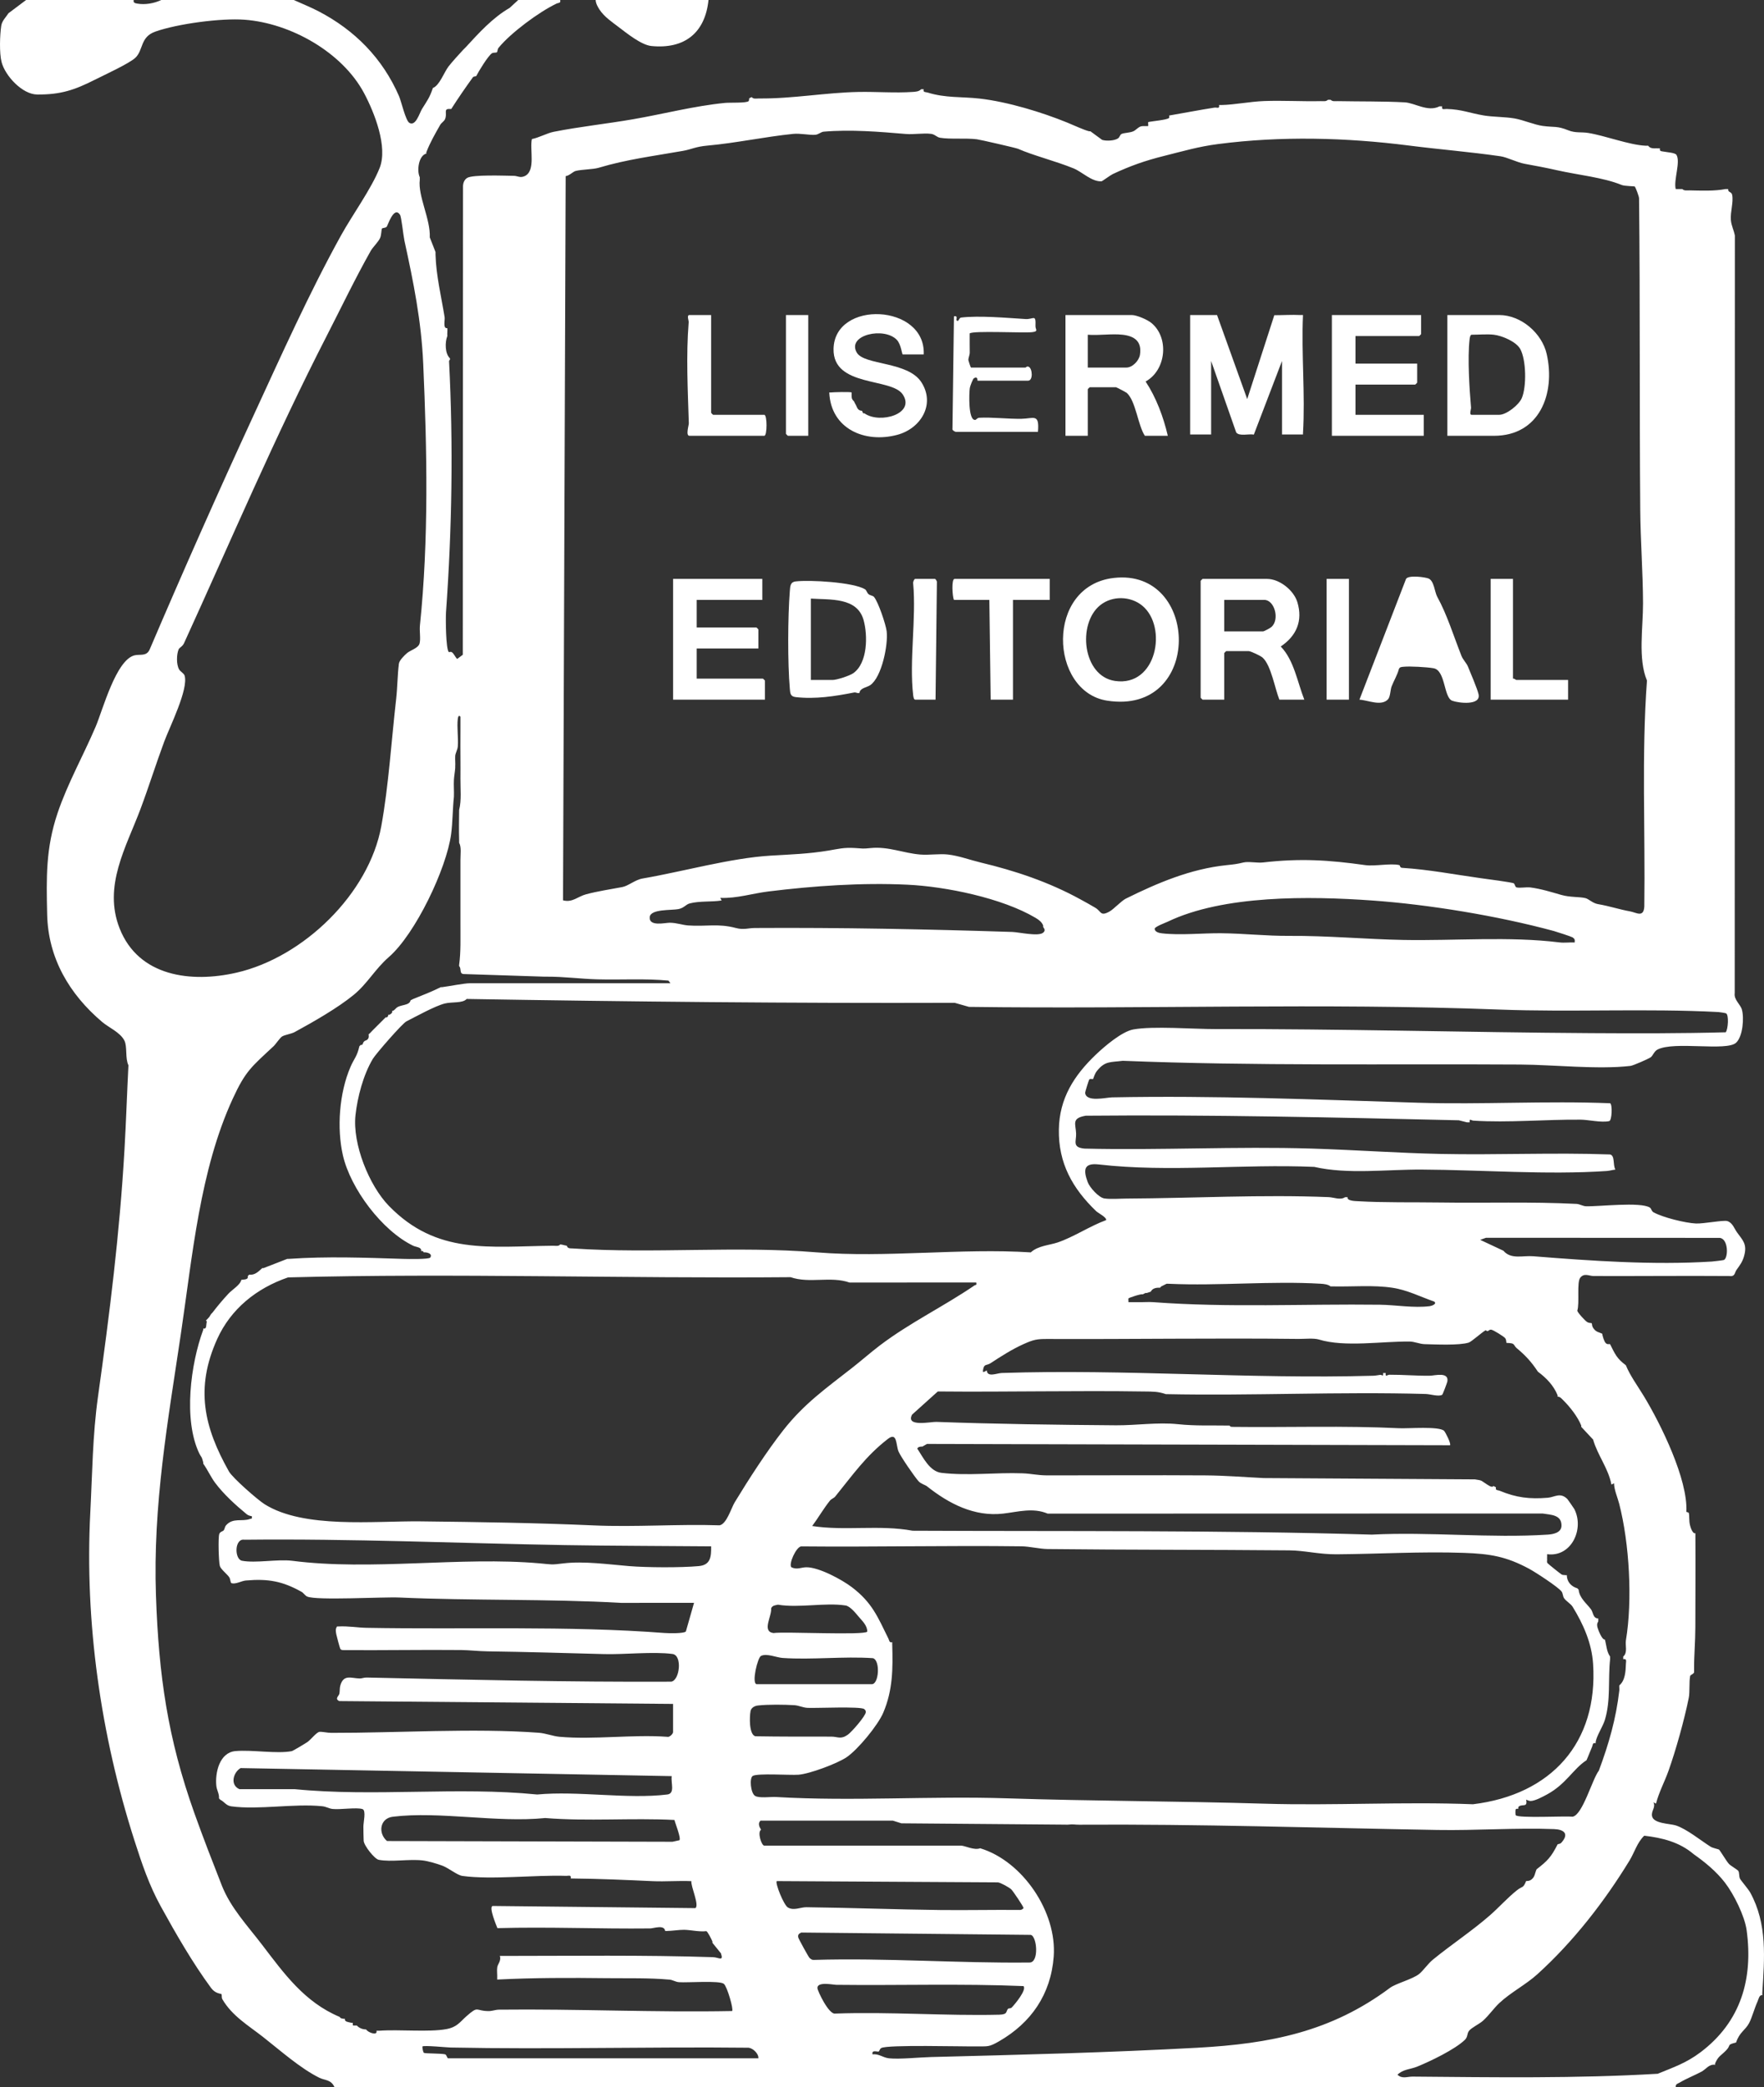 <?xml version="1.0" encoding="UTF-8"?>
<svg id="Capa_2" data-name="Capa 2" xmlns="http://www.w3.org/2000/svg" viewBox="0 0 1344.16 1590">
  <rect x="0" y="0" width="1344.16" height="1590" fill="#333333" stroke="none"/>
  <defs>
    <style>
      .cls-1 {
        fill: #fff;
      }
    </style>
  </defs>
  <g id="Layer_1" data-name="Layer 1">
    <g>
      <path class="cls-1" d="M101.88,0c-.48,2.19,1.04,2.43,2.71,2.74,5.93,1.07,12.87-.16,18.29-2.74h101c6.27,2.86,12.75,5.43,18.88,8.62,27.59,14.35,48.8,35.83,61.32,64.68,1.67,3.85,4.98,18.49,7.8,20.26,4.86,3.04,7.89-7.65,9.62-10.44,4.26-6.87,5.7-8.38,8.38-16.12,5.01-1.8,8.54-12.05,12-16.5,2.56-3.28,8.17-9.47,11-12.5.42-.46,1.15-1.08,2-2,9.79-10.62,20.41-22.46,33.5-30l6.5-6h32c.55,2.61-1.29,2.03-2.74,2.71-13.33,6.32-35.06,22.39-44.3,33.79-.78.96-.72,2.9-1.18,3.28-.67.55-2.62.11-3.71.76-2.93,1.75-10.43,14.13-12.08,17.46-.45.29-1.95.06-2.54.91-5.71,7.89-11.17,15.81-16.46,24.09-.58.11-1.34-.04-2,0-3.87.24-.96,3.56-2.75,7.75-.75,1.75-2.76,2.75-3.66,4.34-3.88,6.82-7.76,13.5-10.59,20.91-.11.29.11.7,0,1-5.98,1.52-7.35,13.21-5,18-.08.65.08,1.35,0,2-1.5,12.37,8.25,29.97,7.63,43.87l4.37,11.13c0,.67-.02,1.34,0,2,.45,15.93,4.33,31.64,6.92,47.58.38,2.35-1.5,8.99,2.08,8.42.19,1.95-.18,4.04,0,6-1.86,4.62-1.9,13.37,2,17,.02.33-.02.67,0,1,0,.07-.73.49-.69,1.27,3.28,63.72,2.23,127.72-2.32,191.22-.31,4.39-.19,28.15,2.17,30.31.14.13,1.46-.57,2.35.11,1.75,1.33,2.4,3.62,3.99,5.08l4.28-3.19.17-356.34c-.09-2.64.8-5.41,3.11-6.89,4.16-2.68,28.78-1.69,35.48-1.61,3.2.04,4.77,1.74,8.19.3,9-3.79,3.81-20.84,5.71-28.32,5.2-1,11.69-4.55,16.5-5.5,19.9-3.95,40.28-6.08,60.44-9.56,23.59-4.08,46.55-10.14,70.28-12.48,3.68-.36,16.5.24,17.91-1.37.55-.63.29-1.89.44-2.03.67-.61,1.31-.67,2-1,1.04,1.66,3.79,1,5.49,1.02,25.58.26,50.97-4.52,75.97-4.97,13.37-.24,27.97.9,41.07,0,2.28-.16,4.78-.25,6.47-2.04.65.07,1.36-.09,2,0-.57,2.64,1.32,1.97,2.96,2.49,13.47,4.25,26.05,3.08,39.46,4.59,21.69,2.45,47.79,10.49,66.87,18.27,4.75,1.93,12.76,5.68,16.71,6.65.32.08.7-.09,1,0l8.94,6.56c3.11.98,9.31.72,12.04-1.1,1.48-.99,1.56-2.9,2.8-3.43,2.11-.91,6.1-.81,8.79-1.96,2.36-1.01,3.67-3.23,6.15-3.86,1.43-.36,5.07-.01,5.3-.2.19-.16-.12-2.37,0-3,2.98-.72,14.22-1.62,15.89-3.13.41-.37.03-1.34.11-1.87,11.26-1.96,22.94-4.21,34.51-6.03,1.86-.29,4.05,1.26,3.49-1.97.66-.03,1.33.01,2,0,9.72-.21,21.76-2.65,32.46-3.04,14.31-.52,28.75.39,43.08.07,1.9-.04,3.92.48,5.46-1.03.67,0,1.33,0,2,0,1.54,1.51,3.56.99,5.46,1.03,17.07.33,34.3.04,51,.92,7.75.41,17.66,7.59,26.53,3.05.66.06,1.34-.07,2,0-.56,3.01,1.53,1.94,3.45,2,11.63.33,17.48,3.13,28.12,4.92,7.26,1.23,16.32,1.02,23.69,2.31,6.57,1.15,15.17,4.85,21.32,5.68,9.22,1.26,10.75-.21,19.65,3.38,5.31,2.14,9.85,1.14,15.01,1.96,12.98,2.08,31.39,9.2,43.76,9.74.66.03,1.34-.04,2,0,1.85,2.73,5.27,1.83,8,2,.33.02.67-.03,1,0-.56,2.5,1.26,2.13,2.95,2.5,2.19.48,8.53.78,9.59,2.46,3.32,5.24-2.31,19.53-.54,26.05.99.04,2-.04,3,0,.66.02,1.35.04,2,0,1.56,1.5,3.56.99,5.46,1.03,8.88.17,18.97.65,27.54-1.03.65.03,1.35.04,2,0-.48,2.72,2.53,1.76,3.02,4.47,1.06,5.81-1.46,12.74-1,19.02.32,4.41,2.29,7.78,3.05,11.94l-.11,577.11c-.75,5.11,4.31,8.47,5.46,12.54,1.79,6.34.73,20.41-4.37,25.22-7.22,6.82-47.34-1.4-59.99,5.28-2.57,1.36-3.46,4.67-5.14,5.86s-13.36,6.33-15.43,6.57c-24.99,2.86-58.31-.89-83.95-1.05-101.21-.61-202.23,1.16-302.94-2.85-9.2,1.24-13.39-.07-19.59,7.67-1.7,2.12-2.21,4.35-3.01,6.23-.71.25-2.35-.68-3.04.64-.35.66-3.04,9.31-2.99,9.82.71,7.45,15.89,3.58,20.49,3.49,77.99-1.53,155.5,1.69,233.01,4.08,48.73,1.5,97.95-1.56,146.6.4,1.79,1.24,1.31,13.13-.73,13.6-5.85,1.36-15.73-1.04-21.79-1.09-26.87-.23-55.08,2.44-81.75.75-1.71-.11-3.2-2.16-2.79,1.3-.67,0-1.33,0-2,0l-6.31-1.58c-94.13-2.16-189.36-4.36-284.26-3.48-11.04,1.92-7.65,6.03-7.35,13.56.24,6.09-3.23,10.56,6.42,11.49,57.59,1.39,115.46-1.8,173.03-.02,32.27.99,66.05,3.4,97.92,4.08,43.16.92,86.43-1.15,129.59.41,3.8,1.13,1.89,7.61,3.96,11.54-2.19.18-4.24.9-6.46,1.05-44.9,3.09-95.91-.86-141-1.08-27.11-.14-56.4,3.79-81.97-2.04-54.16-2.37-110.6,4.31-164.16-1.85-11.46-1.32-11.98,4-8.47,13.49,1.46,3.95,8.36,11.71,12.62,12.38,4.54.72,12.03.12,16.98.1,50.57-.26,103.39-3.16,154.01-1.09,4.06.17,8.93,2.48,12.45.05.66.03,1.34-.03,2,0-.8,2.86,5.98,2.95,7.46,3.04,20.57,1.2,42.42.7,62.99,1,34.91.51,69.04-.69,103.94,1.06,2.35.12,4.91,1.74,7.2,1.81,9.93.32,41.42-3.55,48.69.99,1.12.7,1.23,2.7,2.73,3.56,6.89,3.93,24.41,8.23,32.43,8.58,5.77.25,20.88-2.73,23.81-1.85,4.09,1.23,5.34,5.68,7.42,8.56,4.48,6.21,7.88,8.96,5.47,17.91-1.24,4.61-3.36,7.28-5.8,10.68-1.63,2.27-.88,5.38-5.8,4.71-34.37-.26-68.73.14-103.1,0-3.5-.01-7.11-2.52-10.16,1.24-2.86,3.53-.41,19.53-2.3,25.17.28,1.55,6.03,7.72,7.48,8.6,1.65,1.01,2.96.66,3.52.94.41.78-.12,1.94,1.43,4.05,2.11,2.87,4.11,2.74,6.57,3.95.22,1.79,1.49,5.82,2.55,6.98,1.44,1.57,2.52.68,3.45,1.02,3.77,7.45,5.01,10.8,12,16,3.29,8.06,9.1,15.91,13.81,23.69,12.85,21.2,33.6,63.38,32.3,87.88-.02.46,1.72.31,1.89,1.08.55,2.5.07,5.66.84,9,.31,1.34,1.89,6.98,4.16,6.34-.01.67,0,1.33,0,2,.14,22.52-.01,46.44-.04,69.54-.01,10.94-1.02,21.98-.96,32.46,0,.67,0,1.33,0,2-.34,1.25-2.82,1.92-2.98,2.7-.92,4.52-.15,12.19-1.07,16.74-3.42,16.87-9.8,39.73-15.43,55.55-3.01,8.45-7.34,16.35-9.53,25.01l-1.98-1.02c1.97,3.93-1.79,6.42-1.05,10.49,1.07,5.82,13.51,5.7,17.97,7.08,8.24,2.56,19.22,11.57,26.71,16.29,1.53.96,6.12,1.91,6.36,2.15,1.17,1.19,5.71,8.97,7.57,10.93,1.4,1.48,6.59,4.45,7.15,5.34.87,1.38.44,4.33,1.29,5.96.75,1.44,6.34,7.91,7.75,10.46,13.26,24.06,10.84,50.22,9.24,76.3-.04.66,0,1.34,0,2-2.37-.52-2.91,3.18-3.67,4.82-2.27,4.92-4.22,12.3-6.4,16.39-2.94,5.51-7.34,6.89-9.93,14.78-7.55,1.9-3.46,1.71-7.54,5.94s-5.98,4.29-8.46,10.06c-.12.28.11.71,0,1-4.5-.78-6.96,3.4-10.31,5.19-5.51,2.95-11.1,5.04-16.66,8.33-1.57.93-3.14.92-3.03,3.48H254.88c-2.66-5.93-7.19-5.03-11.41-7.09-14.39-7.04-30.12-21.01-42.96-31.09-11-8.64-23.71-16.06-31.11-28.87-.67-1.16-.25-3.42-.65-3.82-.42-.42-4.67-.3-7.86-4.63-14.08-19.1-26.95-41.47-38.35-62.17-8.88-16.13-14.39-32.44-20.13-50.35-25.74-80.36-37.91-166.35-33.61-249.55,1.53-29.57,1.74-58.89,5.83-88.16,8.93-63.85,16.55-124.34,20.24-188.76,1.22-21.28,1.91-42.7,3-63.98-2.63-5.41-.74-14.28-3.11-18.88-3.24-6.27-11.89-9.84-16.9-14.1-25.12-21.3-41.19-48.71-41.93-81.99-.62-28.03-1.12-50.19,7.92-77.08,7.61-22.61,19.76-44.12,29.06-65.94,5.38-12.63,15.5-50.96,29.68-54.32,4.17-.99,9.09,1.04,11.49-4.51,25.49-59.66,51.95-119.33,79.02-177.98,21.21-45.95,42.38-93.29,66.7-137.28,8.84-15.99,23.16-35.53,29.5-51.52,6.36-16.06-3.98-42.15-11.87-56.96-16.67-31.26-56.08-53.35-91.06-55.94-17.95-1.33-50.85,3.05-67.94,9.03-11.77,4.12-9.04,14.07-15.3,19.98-4.64,4.37-24.09,13.31-30.95,16.77-15.44,7.77-25.82,11.31-43.78,11.2-11.41-.07-24.5-14.24-27.21-24.78-1.75-6.81-1.31-20.57-.23-27.64.56-3.69,3.56-6.49,5.5-9.5L19.88,0h82ZM775.62,113.32c-1.47-.65-28.65-6.9-31.32-7.23-8.31-1.03-20.34.12-27.87-1.13-2.8-.47-3.93-2.6-7-2.99-5.8-.74-13.09.61-19.1.1-20.24-1.71-42.01-3.54-62.82-1.75-1.81.16-3.96,2.21-6.27,2.37-4.74.34-11.35-1.25-16.88-.69-21.78,2.22-43.71,6.99-65.1,8.9-9.56.86-12.03,2.83-18.94,4.05-22.49,3.97-42.9,6.5-64.14,12.86-4.31,1.29-12.99,1.23-17.56,2.44-2.05.54-4.84,3.64-7.58,3.92l-2.02,551.7c7.18,1.92,11.22-2.92,17.61-4.61,9.02-2.38,18.47-3.79,27.51-5.49,4.68-.88,9.8-5.55,15.48-6.52,31.11-5.34,67.07-15.61,97.76-17.44,15.64-.93,28.65-1.31,43.95-3.85,7.61-1.26,11.54-2.45,20.04-1.94,6.71.4,5.44.68,12.06.03,13.67-1.34,24.94,3.93,37.96,4.95,6.73.52,14.52-.77,21.02-.02,8.34.97,16.87,4.18,24.9,6.1,26.27,6.28,51.87,14.82,75.95,28.05,3.79,2.08,7.83,4.26,11.51,6.49,4.49,2.72,3.61,6.8,10.85,2.67,3.11-1.78,8.9-8.05,12.31-9.74,24.24-11.99,49.26-22.59,76.54-25.46,6.2-.65,7.85-.82,13.1-2.06,3.86-.9,10.47.51,14.84,0,28.4-3.27,50.06-1.89,77.92,2.02,7.28,1.02,19.33-1.57,25.87-.03.82.19.34,1.98,2.15,2.1,20.27,1.27,40.1,5.12,60.03,7.89,3.57.5,24.09,3.15,25.12,3.92.92.69.98,2.81,2.1,3.09,2.67.66,7.41-.38,10.72.06,8.04,1.06,16.01,3.56,23.34,5.66,6.86,1.97,13.87,1.31,18.49,2.47,2.45.62,5.51,3.87,9.49,4.55,9.28,1.59,15.84,3.98,24.62,5.56,4.56.82,10.21,5.04,10.7-3.76.79-57.33-2.15-115.28,2.02-172.13-6.98-16.57-2.94-40.22-3-58.92-.08-23.62-1.93-47.46-2.12-70.98-.65-79.03-.03-158.06-.91-237.09.3-1.3-2.81-8.98-3.19-9.3-.4-.34-7.76-.27-10.08-1.23-13.95-5.74-33.53-7.66-49.03-11.17-9.18-2.08-15.78-3.26-25.02-4.98-5.57-1.03-13.35-5-18.29-5.71-23.51-3.38-46.63-5.22-69.82-8.18-47.75-6.09-97.37-7.36-145.37-1.12-15.09,1.96-26.43,5.37-41,9s-25.75,7.57-39.17,13.83c-1.77.83-8.05,5.48-8.56,5.52-7.35.58-14.9-7.18-21.32-9.8-13.67-5.58-30.89-9.85-42.46-14.98ZM310.3,497.41c2.63-2.13,8.38-3.68,9.38-7.12s-.14-9.59.29-13.71c6.8-65.55,5.43-133.57,2.54-199.25-1.44-32.85-7.42-62.29-14.36-94.1-.84-3.84-2.22-17.95-3.36-19.64-4.68-6.93-9.29,8.18-10.14,9.17s-3.16.72-3.61,1.4-.38,4.83-1.39,7.11c-1.37,3.09-5.57,7.04-7.15,9.84-11.8,20.88-22.7,43.65-33.51,64.7-39.42,76.82-73.21,156.34-108.73,234.11-1.23,2.69-3.57,3.4-4.15,4.78-1.63,3.89-1.79,11.48.35,15.23,1.02,1.79,3.67,2.95,4.22,4.78,3.06,10.3-11.39,39.05-15.49,50.1-6.23,16.74-11.83,34.7-18.24,51.76-10.8,28.75-28.51,58.42-15.8,90.68,14.48,36.75,54.52,41.68,89.18,33.7,50.93-11.72,100.82-60.06,110.22-111.59,5.54-30.38,7.75-65.65,11.32-96.86,1-8.72,1-18.39,2.09-26.94.32-2.49,4.3-6.48,6.33-8.14ZM346.88,576c-.18,2.64.2,5.37,0,8-.03.33.03.67,0,1-.23,3.07-.84,6.33-1,9-.25,4.29.18,8.7,0,13-.99,9.18-.92,19.4-2.12,28.38-3.56,26.55-27.28,76.11-47.38,93.63-10.74,9.36-16.37,20.33-27,29-12.36,10.08-30.79,20.56-44.8,28.2-2.74,1.49-7.49,2.06-9.62,3.37-1.72,1.06-4.77,5.82-6.53,7.46-16.85,15.73-21.32,18.77-31.07,39.94-25.12,54.55-30.71,119.84-39.58,179.42-9.9,66.54-21.33,130.11-18.94,199.15,2.11,60.79,8.9,108.56,29.28,165.72,6.69,18.78,14.06,37.64,20.85,54.96,6.74,17.17,19.59,30.68,30.82,45.39,16.73,21.92,32.25,43.54,58.75,54.73,1.23.52-.33,1.27,4.34,1.66-.51,2.34,2.84,2.39,5,3,.31.09.69-.08,1,0-.24,2.51-.06,1.95,2,2,.33,0,.76.07,1,0,1.75,1.96,4.4,2.99,7,3,.34.32.64.68,1,1,1.88,1.67,7.87,3.81,7,0,.66-.05,1.34.05,2,0,15.16-1.13,38.14,1.22,51.26-1.24,8.17-1.53,10.21-5.3,15.24-9.76,9.6-8.5,6.67-3.95,17.04-3.97,2.63,0,5.03-1.05,7.9-1.08,59.21-.67,118.3,2.17,177.55,1.04,1.26-1.26-3.78-18.63-6.28-20.7-3.3-2.74-27.79-.77-34.23-1.28-2.66-.21-4.78-1.72-7.07-1.93-15.88-1.43-32.08-.94-47.88-1.12-27.82-.33-55.83-.35-83.55,1.05.03-.33-.02-.67,0-1,.15-2.76-.36-5.77.05-8.45.35-2.31,3.24-5.08,1.95-8.55h2c53.02,0,107.67-.79,160.55.95,4.24.14,8.13,3.55,5.94-2.94l-6.49-8.01c-.1-.3.11-.71,0-1-.57-1.52-3.63-7.52-4.63-7.87-5.5.66-11.88-.97-16.98-1.03-3.85-.04-8.91.85-13.39.9-.33,0-.67,0-1,0-.66-5.04-8.62-1.99-11.46-1.95-38.91.43-77.55-1.31-116.37-.22-.78-1.97-6.84-16.32-3.59-16.89l154.46,1.64c3.14-2.33-3.59-16.47-3.08-20.54-9.79-.45-19.71.44-29.5,0-20.59-.93-40.71-1.85-61.46-2.04-.33,0-.67,0-1,0,.56-3.02-1.53-1.94-3.45-2-23.85-.8-56.9,3.11-79.09.05-3.91-.54-10.28-5.93-15.21-7.79-4.02-1.51-10.84-3.52-15-4-10.39-1.22-24,1.38-33.56-.49-3.09-.61-11.23-10.75-11.44-14.52-.17-2.94-.17-7.61-.21-10.77s2.25-12.37-.68-13.34c-4.55-1.5-17,.57-22.88-.11-2.8-.32-4.64-1.75-7.92-2.08-21.32-2.18-48.4,2.91-69.1.1-4.11-.56-5.17-3.37-8.46-5.04-.34-.17-.71-.97-1-1,.33-3.43-1.65-6.16-2.01-9.49-1.08-10.17,2.44-25.45,14.46-26.56,12.59-1.16,31.65,2.24,43.03.03.87-.17,10.62-6.01,12-7,2.62-1.88,6.85-7.44,9.14-7.7,1.78-.2,6.18.77,8.93.77,49.73.1,108.65-3.71,157.99-.09,5.52.4,10.76,2.62,15.92,3.08,26.1,2.35,55.63-1.89,82.1.02,1.73.59,4.44-2.32,4.44-3.56v-21.5l-254.34-2.16c-3.74-1.77-.29-3.83.07-5.61.43-2.09.12-4.2.73-6.27,2.55-8.79,8.3-5.45,14.86-5.34,1.49.03,3.27-.76,5.17-.72,77.41,1.69,154.43,3.53,232.06,3.15,6.48-.77,8.78-20.08.99-21.1-14.8-1.95-36.28.51-52.09.09-29.67-.79-59.21-1.68-89-2.09-6.94-.1-13.51-.93-19.92-1-30.01-.3-60.04.3-90.05.05-.82-.04-1.55-.24-2.04-.96-.32-.47-2.79-9.67-3.03-11.01-.4-2.22-.86-4.02.58-6.04.33-.03.67.02,1,0,7.57-.4,14.45.91,21.46,1.04,74.21,1.35,153.76-1.7,227.06,3.94,2.78.21,15.06.54,16.27-1.21l6.21-21.77-55.52.03c-55.74-3.13-112.75-1.58-168.93-4.07-12.62-.56-63.1,2.38-70.28-.72-1.73-.75-2.76-2.74-4.37-3.63-14.54-8.13-25.44-10.08-42.39-8.62-3.32.28-7.68,2.98-10.89,2.08-.94-.26-.87-3.11-1.72-4.44-1.61-2.5-6.57-6.2-7.24-8.74-.89-3.34-1.35-21.35-.46-24.22.63-2.02,2.75-1.98,3.5-3.01.7-.96.65-2.51,1.73-3.74,5.29-6,12.13-2.55,18.2-4.82,1.37-.51,1.7.32,1.38-2.1-1.39-.18-2.85-.65-3.95-1.55-8.51-7.02-17.57-15.27-24.05-23.96-3.19-4.29-5.82-10.1-9-14.5-.08-.31.08-.69,0-1-1.18-4.82-1.7-4.07-2.98-6.72-12.31-25.57-6.63-68.36,2.98-94.28.11-.29-.1-.7,0-1,2.95.84,2.03-3.03,2.76-5.42l-.76-.58c.33-.4.66-.65,1-1,2.65-2.75,1.37-1.58,3-4,.29-.42.75-.68,1-1,3.84-5.04,8.03-10.03,12.35-14.65,2.76-2.95,8.95-6.59,9.65-10.35,1.26-.34,3.15-.07,4.37-.92,1.05-.74.46-1.8.63-2.08.22-.36.79-.63,1-1,4.3.58,7.09-2.39,10-5,.29-.11.71.11,1,0l18-7c.33-.02.67.02,1,0,29.44-2.06,58.38-.91,87.5,0,3.08.1,19.57.42,20.5-1.02,1.82-2.85-1.9-3.83-4-3.98-.33-.03-.67.02-1,0-.16-.44-.54-.92-1-1-.32-.06-.67.04-1,0,.63-2.98-3.89-2.99-6-4-23.62-11.34-47.73-43.38-53.58-68.92-4.73-20.67-2.75-47.63,5.8-67.36,2.97-6.84,4.8-7.39,6.78-15.72.02-.08.72-.71,1-1,.15-.16.86.17,1,0,1.01-1.21.92-1.92,1-2,.32-.34.68-.65,1-1,.4-.44,3.9-.51,3-5,1.15-1.1,1.42-1.24,3-3l10-10c.19-.17.81.16,1,0,1.31-1.12.92-1.93,1-2,.19-.16.84.17,1,0,.6-.62,1.44-.49,2-2,.1-.27-.08-.67,0-1,.97.08,1.37-.42,2-1,.33-.3.73-.66,1-1,2.87-2.94,10.23-1.68,11-6,.87-.34,1.5-.8,2-1,7.01-2.8,14.36-5.68,21-9,.33-.04.67.04,1,0,5.61-.71,16.65-3,21.5-3h152.5l-1.48-2c-17.99-1.7-36.02-.49-54.06-.96-12.84-.33-25.52-2.1-38.46-2.04-.67,0-1.33,0-2,0l-61.5-2c-3.58-.13-1.54-4.16-3.5-6-.02-.33.02-.67,0-1,1.41-10.22.94-20.65,1-31,.04-6.32,0-12.68,0-19,0-6.65,0-13.35,0-20,0-3.33.01-6.67,0-10-.02-4.11.85-9.68-1-13,0-.67.02-1.33,0-2-.23-7.8-.06-15.43,0-23,1.91-7.45.91-16.21,1-24,.06-4.98.01-10.01,0-15,0-2.84-.01-6.26-.04-9.46-.07-7.51.14-15.04.04-22.54-1.23-1.62-1.81.02-2,1.48-.82,6.42.51,14.35,0,21.02-.21,2.75-1.84,5.09-2.01,7.5ZM794.88,705c-1.04-2.52-3.02-4.14-5.75-5.76-25.51-15.14-68.54-23.91-97.72-25.28-34.98-1.65-71.32.9-105.91,5.16-12.18,1.5-24.19,5.42-36.63,4.89l1.01,1.98c-7.57,1.23-16.73.25-24.29,2.23-3.07.8-4.23,3.46-8.66,4.34-5.35,1.06-21.25-.25-21.84,6.09-.69,7.46,11.83,4.26,15.3,4.29,5.31.06,9.59,1.74,13.97,2.06,13.75,1,22.58-1.69,36.26,1.92,6.19,1.64,9.2.06,14.7.03,65.32-.4,131.03.91,196.09,3.01,4.9.16,19.8,3.62,23.46.57,2.49-2.08.19-3.53,0-4.53-.06-.35.1-.75,0-1ZM1199.88,717.99c.23-2,.14-2.75-1.59-3.9-.85-.57-12.25-4.29-14.18-4.82-42.52-11.54-95.4-20.23-138.71-23.29-47.72-3.37-113.15-4.25-155.78,16.24-1.32.63-9.72,3.74-9.74,5.28-.02,2.55,3.56,3.29,5.49,3.51,13.99,1.63,30.94-.2,44.98-.07,17.73.17,34.66,2.13,52,2.01,29.06-.21,58.46,2.57,86.99,3.1,39.25.72,80.56-2.9,119.11,1.89,3.67.46,7.72-.19,11.44.05ZM431.88,949c.7,2.3,2.58,1.93,4.45,2.06,61.58,4.14,124.75-2.06,186.01,2.98,52.23,4.3,110.26-3.37,163.1.03,5.6-5.14,14.12-5.42,20.46-7.56,11.98-4.02,24.82-12.61,36.98-17.03.5-2.11-6.07-5.33-7.64-6.84-18-17.32-28.79-36.45-28.39-62.19.37-23.74,11.64-41.22,28.09-56.94,6.55-6.26,19.83-17.67,28.67-19.28,15.02-2.73,45.92-.24,62.81-.28,94.69-.24,190.62,2.51,285.92,3.09,34.15.21,68.76.26,102.65-.64,1.85-2.35,2.52-13.41.22-14.44-.63-.28-4.89-.94-5.89-.99-55.03-2.85-112.15.21-166.93-1.89-134.24-5.13-269.51-.23-404.05-2.04l-10.9-3.1c-124.05.42-248.34-.87-371.86-2.93-2.94,3.41-11.37,2.09-16.7,3.47-7.75,2.01-21.64,9.79-29.19,13.6-3.17,1.6-23.34,24.76-25.62,28.59-7.27,12.2-11.68,29.09-13.19,42.81-2.41,21.91,10.36,53.64,25.41,69.12,36.53,37.55,76.39,30.92,125.1,30.4,1.69-.02,4.45.64,5.49-1.02,1.8.18,3.38.79,5,1ZM1313.71,959.82c3.38-2.01,3.28-16.25-3.35-16.8l-178.03-.08-4.44,1.57,17.69,8.29c5.9,6.84,14.6,3.55,22.79,4.21,44.04,3.52,91.55,6.83,136.05,4.03,1.38-.09,8.88-.98,9.29-1.22ZM743.88,977.01l-96.53.03c-14.39-5.03-30.45.91-44.92-4.08-127.62,1.11-255.46-3.21-382.94.17-24.21,8.28-43.71,24.18-54.01,46.99-16.89,37.44-10.06,67.04,8.96,100.82,2.75,4.89,21.8,21.57,27.09,24.91,29.97,18.91,83.57,12.72,118.88,13.12,43.85.49,88.27,1.15,131.92,3.08,31.62,1.4,64.28-1.1,96.01-.06,5.39-1.02,8.89-13.23,11.49-17.51,10.68-17.57,24.51-39.02,37.04-54.96,15.89-20.22,32.52-31.88,52.49-47.52,7.13-5.58,13.82-11.52,21.01-16.99,22.76-17.29,48.59-29.68,72.2-45.77.89-.61,1.85.16,1.3-2.23ZM884.88,980c-.32.12-.64.86-1,1-2.72-.18-5.73.35-7,3-.78.36-1.94.53-3,1-.28.12-.73-.13-1,0-.8.38-1.13.49-2,1-1.63-.47-10.57,2.64-10.93,3.08-.33.41.06,2.07-.08,2.91,1.99.08,4.01-.08,6.01,0,.66.03,1.33-.02,2,0,3.62.08,7.43-.27,11,0,57.01,4.28,115.14,1.25,172.55,1.95,12.24.15,25.7,2.64,38,1.1,1.53-.19,5.84-1.74,3.41-3.51-10.86-3.78-20.47-8.83-31.96-10.54-14.49-2.16-30.15-.69-45-1-.67-.01-1.33.01-2,0-1.93-1.58-5.05-1.89-7.47-2.04-37.69-2.25-77.62,1.76-115.53.04-.64.08-1.41-.13-2,0l-4,2ZM1132.88,1014c-.05.02-.42-.81-.98-.52-2.52,1.33-10.59,8.63-12.73,9.3-7.33,2.3-25.38,1.41-33.77,1.19-3.38-.09-7.69-1.93-11.02-1.98-21.2-.29-49.61,4.51-69.44-1.56-3.87-1.18-11.11-.39-15.54-.44-63.45-.75-127.36.3-191.05.04-8.26-.03-10.71.43-18.68,4.03-8.58,3.87-17.4,9.5-24.8,14.38-3.48,2.29-5.23-.17-5.98,6.53,1.34.54,2.47-.95,3-.99.48,5.56,7.65,2.08,11.46,1.96,94.57-3.09,188.65,4.75,283.09,2.09,1.83-.05,3.43-.46,5.18-.65,1.65-.18,2.64,1.86,2.28-1.4.67,0,1.33,0,2,0-.43,3.55,1.22,1.3,2.8,1.29,10.21-.06,20.44.87,30.74.75,3.85-.04,14.68-3.21,13.45,4.38-.15.9-3.49,9.82-3.94,10.12-2.51,1.66-9.13-.49-12.49-.58-65.92-1.89-132.15,1.47-198.1.11-6.11-2.09-10.04-1.92-15.91-2.01-52.59-.8-105.24.47-157.83-.03l-19.62,17.65c-5.14,9.71,14.45,5.38,18.41,5.53,45.5,1.65,91.43,2.26,137,2.6,15.23.11,31.76-2.44,47.05-.85,13.78,1.43,25.37.8,39.45,1.05.11,0,.22.98,2,1,42.86.51,84.66-1.02,127.46,1.04,6.67.32,30.31-1.66,34.01,1.99,1.09,1.07,5.53,9.93,4.53,10.97l-398.55-1-3.45,2c-.33.04-.68-.06-1,0-1.32.23-2.13.16-2.98,1.5,4.48,6.71,9.43,17.46,18.46,18.53,20.51,2.41,41.41-.41,61.85.36,7.04.27,11.24,1.56,19.13,1.57,39.86.03,80.3-.26,120,0,15.32.1,29.61,1.3,44.54,2.04l161,1c5.8.92,4.18.67,8.29,3.26.91.57,4.96,3.65,5.71,1.74.67.33,1.34.68,2,1-.54,2.68,1.29,2.03,2.8,2.65,12.66,5.28,22.89,6.5,36.71,5.35,5.23-.43,9.54-4.44,14.95,1.03.33.33,5.03,7.12,5.32,7.68,7.68,15.29-2.42,36.77-20.79,34.28-.05.66.05,1.34,0,2s-.06,1.37,0,2c.08.9-.36,1.89.22,2.75.39.58,10.13,8.36,10.84,8.73,1.21.64,2.35.28,2.94.51.3.12.75-.13,1,0,.08,5.04,3.31,8.59,8,10,.3.35.7.64,1,1,.64,6.53,6.16,10.56,9.46,15.04,1.79,2.44,1.34,6.81,5.54,6.96.05.65.01,1.34,0,2-.02.87-1.55,1.46-.55,5.02.42,1.48,3.31,9.4,5.55,8.98,1.26,4.36,1.27,9.19,4,13-.11.62.07,1.35,0,2-1.68,15.51.62,31.34-4.05,46.45-1.49,4.82-6.21,11.93-6.95,16.55-.05.33.06.68,0,1-2.57-.54-2.05,1.24-2.72,2.73-1.49,3.32-2.78,7.01-4.28,10.27-10.07,6.45-15.43,18.09-30,26-3.17,1.72-9.12,4.97-12.54,5.03-1.36.02-2.27-.63-3.45-1.03,1.22,6.02-2.38,3.32-5.29,5.02-1.08.63-.59,1.83-.72,1.98-.11.12-1.71-.46-2.01.67-.21.78-.21,3.8.13,4.22,1.94,2.38,37.6.5,43.36,1.09,7.66-1.46,14.92-28.6,19.94-35.06,7.72-20.74,13.04-39.39,15.58-60.92.15-1.3-.1-2.69,0-4,4.52-3.79,4.84-10.71,5.05-16.5.07-1.88.84-4.09-2.05-3.5.06-.66-.06-1.34,0-2,3.56-3.04,1.39-8.41,2.06-12.44,5.07-30.53,2.65-73.79-5.14-103.98-1.27-4.92-3.83-10.51-3.93-15.59l-1.98,1.01c-2.34-12.41-10.6-22.39-13.96-34.3l-9.05-9.7c-.12-.28.12-.71,0-1-2.66-6.67-8.68-14.37-13.97-19.53-1.2-1.18-2.13-2.45-4.03-2.47-.11-.29.12-.71,0-1-3.03-7.53-8.54-13.21-15-18-5.17-7.77-9.51-12.42-16.38-18.13-1.23-1.02-1.56-2.62-2.87-3.21-1.43-.64-4.57-.5-4.75-.66-.14-.12.08-2.13-.93-3.53-.88-1.21-9.16-6.38-10.69-6.5-1.44-.11-2.15,1-2.38,1.02-.35.04-.73-.08-1,0ZM706.52,1132.37c-1.58-1.25-4.77-1.95-6.56-3.94-3.04-3.36-13.68-18.8-15.29-22.71-2.06-5.01-.87-15.14-8.14-9.52-16.91,13.06-26.97,27.7-40.1,43.85-1.03,1.26-2.96,1.83-3.95,3.05-4.89,6.04-8.95,13.18-13.59,19.42,24.97,3.87,51.31-1.09,76.47,3.58,115.63.56,233.47-.51,349.97,2.97,43.91-2.26,90.5,2.83,134.09,0,4.09-.27,10.23-1.42,10.41-6.59.29-8.61-7.97-8.45-14.41-9.49l-377.09.09c-11.23-4.77-22.7-1.32-33.91-.02-22.02,2.55-41.41-7.61-57.89-20.66ZM541.89,1178c-37.16-.34-74.38-.32-111.55-.95-81.06-1.39-162.51-4.99-244.02-4.1-7.82-1.25-7.76,14.92-1.91,16.03,10.45,1.98,26.76-1.31,38,0,60.72,7.83,128.37-3.35,189.01,1.99,9.63.85,7.98,1.22,17.93.01,15.55-1.89,34.64.82,49.99,2.07,13.63,1.11,39.56,1.25,53.09,0,9.05-.83,9.58-7.11,9.46-15.05ZM679.88,1253c.52,17.87.5,34.48-6.82,51.68-4.11,9.67-19.36,28.15-27.98,33.99-7.09,4.8-28.23,12.71-36.71,13.32-6.54.47-31.29-1.3-34.82.93-2.59,1.64-1.59,12.98,1.76,15.15,3.05,1.98,11.9.64,16.11.89,58.37,3.42,117.5-.89,175.99,1.01,65.09,2.11,130.79,2.1,195.93,4.07,52.92,1.6,106.18-1.65,159.06.44,59.64-7.25,95.44-46.85,91.52-107.01-1.03-15.8-7.49-30.26-15.58-43.42-1.41-2.29-4.99-4.31-6.5-6.5-1.08-1.57-.83-3.61-1.91-5.09-2.52-3.47-20.18-14.91-24.68-17.33-17.49-9.42-29.72-11.46-49.84-12.16-32.3-1.13-65.13.87-97.01,1.09-13.26.09-24.11-2.88-35.99-2.99-61.43-.56-122.67-.33-184.09-1.01-5.96-.07-13.95-2.01-19.92-2.08-55.99-.72-112.03.61-168.02.06-3.82.66-9.55,13.34-7.4,15.87,4.19,2.12,7.59.07,11.38.03,9.53-.12,27.17,9.39,34.84,15.24,15.34,11.7,19.58,22.47,27.82,39.23.71,1.45.48,3.12,2.84,2.61-.01.66-.02,1.34,0,2ZM654.3,1231.59c-2.37-2.81-6.5-7.98-9.97-8.53-15.37-2.41-35.59,2.08-51.49-.61-2.1.43-4.35.59-5.23,2.77.58,6.06-7.29,17.62,1.73,18.82,8.56-1.22,69.5,1.88,71.52-1.08.04-4.65-3.87-8.19-6.56-11.37ZM576.38,1283h88c5.31,0,6.57-18.06.81-19.81-22.54-1.53-46.48,1.37-68.84-.16-4.78-.33-12.11-3.73-16.48-1.55-2.56,1.28-7.19,20.36-3.48,21.51ZM577.62,1299.23c-2.53.29-5.19,1.63-5.71,4.3-.82,4.23-1.23,17.76,3.63,19.16,19.21.32,38.59.27,57.89.27,4.99,0,7.09,2.35,12.52-1.39,2.92-2.01,13.49-14.11,13.8-17.23.1-1.01-.51-1.84-1.28-2.4-2.95-2.14-36.22-.58-43.11-.89-3.58-.16-6.63-1.81-9.97-2.03-7.61-.49-20.32-.63-27.76.22ZM511.83,1353.05l-328.48-6.13c-5.58,3.21-8.3,12.83-.94,16.05h42.01c60.8,6.02,124.15-1.99,184.92,4.08,31.04-2.93,68.87,3.72,99.1,0,6.18-.76,2.6-8.98,3.4-14ZM517.76,1401.88c1.24-1.98-3.19-12.56-3.81-15.43-32.69-1.67-65.9,1.17-98.52-1.48-36.64,3.77-80.37-5.33-116.07-.99-10.04,1.22-11.42,12.62-4.46,18.51l217.53.56,5.33-1.17ZM578.88,1392c.16.48.75,1.01,1,2-2.87,1.59.32,12,2.5,12h150c2.82,0,10.04,3.79,14.5,2,32.4,9.8,58.61,48.62,56.04,82.54-2.19,28.84-17.25,50.43-41.54,64.46-8.02,4.63-8.59,3.81-16.95,3.95-10.67.18-68.25-1.45-72.89,1.24-1.29.74-1.41,2.28-1.9,2.63-.73.51-5.66-1.68-4.76,2.19,4.67-.63,7.9,2.49,12.5,3,7.72.87,23.25-.74,32.05-.96,67.78-1.71,135.17-3.37,202.92-7.08,55.66-3.05,101.99-12.16,146.85-45.65,4.37-3.26,16.91-6.48,22.05-10.45,2.97-2.29,6.95-8.02,10.42-10.86,14.14-11.59,29.98-21.96,43.7-33.97,7-6.13,13.32-13.3,20.52-19.02,4.35-3.45,4.65-1.2,7-7,.36-.19,1.76.07,2.94-.52,3.98-2,3.64-5.69,5.06-8.48,8.32-6.44,11.08-9.29,16-19,.72-.44,1.76,0,3.02-1.44,5.79-6.59,1.94-9.88-5.7-10.17-28.79-1.1-59.66,1.16-88.87.66-91.03-1.56-181.72-4.59-273-4-3.66.02-4.28-.55-8.46-.05-.63.08-1.35,0-2,0l-123-1c-.67,0-1.33,0-2,0l-6.47-2.04-100.92-.02c-1.71,1.87-1.19,3.35-.62,5.06ZM1290.46,1412.43c-10.7-9.14-23.94-12.43-37.57-13.99-5.44,5.23-7.38,12.65-11.19,18.89-19.09,31.27-42.88,61.9-70.3,86.7-8.75,7.91-20.38,13.86-29.02,21.98-4.11,3.87-7.89,9.41-12.49,13.51-2.66,2.37-8.61,5.15-10.47,7.53-1.75,2.25-.83,4.59-3.15,6.85-7.52,7.35-26.51,16.45-36.5,20.5-4.86,1.97-10.76,1.95-14.89,6.1,3.43,3.41,7.58,1.42,11.45,1.45,62.11.52,125.22,1.49,186.84-2.16,12.1-4.99,21.6-8.08,32.62-16.38,30.8-23.21,40.18-55.93,35.14-92.96-1.47-10.78-9.69-27.45-16.62-36.38-6.59-8.51-15.14-15.52-23.86-21.64ZM770.58,1439.31c-1.57-1.47-8.01-5.08-10.17-5.33l-168.52-.97c-1.43,1.44,5.31,18.19,8.43,20.07,4.5,2.7,9.74-.21,14.07-.16,33.97.41,68.07,1.74,101.95,2.13,20.34.23,40.7-.25,61.04-.04.86.01,2.37-.83,2.51-1.52.17-.85-8.03-12.97-9.31-14.17ZM610.59,1472.2c-1.88.85-2.81,1.71-2.31,3.8.25,1.02,7.82,14.88,8.57,15.53,1.12.98,1.85,1.66,3.48,1.52,55.1-1.61,109.16,2.6,164.1,2,7.52.19,5.76-20.16.97-21.06l-174.8-1.78ZM779.89,1513c-47.38-1.96-95.02-.39-142.54-.96-2.56-.03-14.59-2.67-14.49,2.42.04,2.15,8.74,20.44,13.58,19.48,41.52-1.48,83.6,1.83,124.95.86,6.79-.16,4.86-2.52,6.79-4.55.43-.45,1.86-.03,2.74-.92,2.19-2.19,11.67-13.56,8.96-16.32ZM577.88,1568c.25-3.59-4.12-7.67-7.45-8.05-75.59-.81-151.74,1.35-227.05-.15-3.02-.06-20.42-1.83-21.5-.79-.1,1.08.51,4.45,1.15,4.85.96.6,13.3.36,16.14,1.13,1.14.31,1.59,3.01,2.21,3.01h236.5Z"/>
      <path class="cls-1" d="M539.88,0c-2.59,25.15-18.35,37.55-43.55,35.05-7.71-.76-18.95-9.89-25.31-14.72-4.77-3.62-10.52-7.5-14.1-12.87-1.39-2.08-2.95-4.89-3.04-7.46h86Z"/>
      <path class="cls-1" d="M992.88,331h-16v-56l-21.46,56.07c-3.73-.75-11.15,1.52-13.45-1.66l-19.09-54.41v56h-16v-91h20.5l22.99,64.01,20.64-63.88c6.57,0,13.3-.46,19.87-.13.66.03,1.39-.1,2,0-1.32,29.55,1.77,60.63,0,90-.02.33.04.67,0,1Z"/>
      <path class="cls-1" d="M993.88,533h-19c-3.38-8.31-6.3-26.19-12.76-32.02-1.47-1.33-9.08-4.98-10.74-4.98h-17c-.11,0-1.5,1.39-1.5,1.5v35.5h-16.5c-.11,0-1.5-1.39-1.5-1.5v-89c0-.11,1.39-1.5,1.5-1.5h49c9.63,0,20.46,8.64,23.22,17.78,4.3,14.26-.76,25.73-12.7,33.72,10.11,10.34,12.73,27.24,17.98,40.5ZM932.88,481h29.5c.9,0,5.55-2.54,6.55-3.45,6.34-5.82,2.2-20.55-5.55-20.55h-30.5v24Z"/>
      <path class="cls-1" d="M1095.21,454.71c7.44,13.42,12.53,30.09,18.45,45.02,1.17,2.94,3.75,5.25,4.91,8.09,2.03,4.98,6.99,16.49,8.06,20.98,2.1,8.84-15.12,6.87-20.05,5.02-6.59-2.47-4.99-23.14-14.24-24.76-4.93-.87-18.17-1.66-23.01-1.1-1.43.16-2.64.1-3.36,1.64-1.17,4.61-3.99,9.17-5.6,13.4-.94,2.48-.92,7.84-2.74,9.77-5.19,5.49-15.19.61-21.75.24l35.51-91.98c1.78-3.16,14.9-1.35,17.26-.27,4.19,1.92,4.51,10.28,6.56,13.97Z"/>
      <path class="cls-1" d="M889.88,332h-17.5c-5.34-8.09-6.86-26.45-13.8-32.7-.4-.36-7.74-4.3-8.2-4.3h-20c-.11,0-1.5,1.39-1.5,1.5v35.5h-17v-92h50.5c3.82,0,11.85,3.46,14.97,6.03,13.69,11.22,11.32,35.94-4.4,44.6,8.11,12.3,13.59,27.09,16.92,41.38ZM855.38,255c-8.27-.93-18.05.69-26.5,0v25h29.5c4.49,0,9.55-5.15,10.27-9.75,1.57-10.04-4.01-14.21-13.27-15.25Z"/>
      <path class="cls-1" d="M1102.88,332v-92h39.5c16.68,0,32.63,13.82,36.22,29.78,6.79,30.16-5.55,62.22-40.22,62.22h-35.5ZM1138.38,255c-4.96-.59-11.76,0-17,0-1.1,0-1.43,2.44-1.55,3.45-1.66,14.14-.15,37.67,1.1,52.11.1,1.2-1.61,5.44.45,5.44h21c5.54,0,15.02-7.53,17.24-12.76,3.68-8.65,3.39-28.95-1.17-37.32-3.09-5.67-13.95-10.2-20.07-10.92Z"/>
      <path class="cls-1" d="M1082.88,240v14.5c0,.11-1.39,1.5-1.5,1.5h-48.5v21h47v14.5c0,.11-1.39,1.5-1.5,1.5h-45.5v23h52v16h-70v-92h68Z"/>
      <path class="cls-1" d="M580.88,441v16h-50v21h45.5c.11,0,1.5,1.39,1.5,1.5v14.5h-47v23h50.5c.11,0,1.5,1.39,1.5,1.5v14.5h-70v-92h68Z"/>
      <path class="cls-1" d="M848.66,440.28c65.93-7.65,68,104.86-5.04,93.48-43.97-6.85-47.34-87.4,5.04-93.48ZM870.45,461.43c-8.94-7.39-22.87-7.79-32.07-.42-17.61,14.11-13.52,54.09,11.26,57.74,31.83,4.69,40.23-41.25,20.81-57.31Z"/>
      <path class="cls-1" d="M658.88,315c11.69,8.05,38.89.34,29.01-14.51-8.62-12.95-53.33-5.29-52.73-34.72.77-37.49,70.35-34.32,68.72,4.23h-16c-.6,0-1.25-7.64-4.45-11.05-9.58-10.18-38.29-3.87-30.6,9.6,5.66,9.91,38.95,6.55,49.3,22.7,10.84,16.93-.63,35.28-18.46,40.02-24.68,6.57-50.52-4.55-51.78-32.28.21-.1.64.05,1,0,1.86-.26,15.46-.59,16,0,.15.16-.14,3.11.2,4.32.45,1.61,1.56,2.13,1.8,2.68.34.78.53,1.25,1,2,1.24,1.96,1.26,4.76,5,5,1.11,3.17.9,1.24,2,2Z"/>
      <path class="cls-1" d="M799.88,441v16h-28v76h-17l-1-76h-27c-1.16-2.43-2.02-16,.5-16h72.5Z"/>
      <path class="cls-1" d="M541.88,240v74.5c0,.11,1.39,1.5,1.5,1.5h39c2.27,0,2.27,16,0,16h-57c-3.08,0-.46-8.08-.5-9.5-.77-25.52-2.16-51.58-.1-77.11.1-1.19-1.7-5.39.6-5.39h16.5Z"/>
      <path class="cls-1" d="M1152.88,441v76c.98-.32,2.17,1,2.5,1h39.5v15h-59v-92h17Z"/>
      <path class="cls-1" d="M712.88,533h-15.5c-1.1,0-1.43-2.44-1.55-3.45-3.07-26.17,2.44-58.28,0-85.1-.22-1.02.72-3.45,1.55-3.45h15c.5,0,1.65,1.65,1.53,2.49l-1.03,89.51Z"/>
      <rect class="cls-1" x="1010.88" y="441" width="17" height="92"/>
      <path class="cls-1" d="M615.88,240v92h-15.5c-.11,0-1.5-1.39-1.5-1.5v-90.5h17Z"/>
      <path class="cls-1" d="M728.38,329c-.97-.16-3.03-1.32-2.6-2.49l1.12-85.5c3.33-.86,1.46,2.45,1.99,3,1.65,1.72,1.69-1.88,3.42-2.09,13.84-1.65,34.95.25,49.12,1.13,6.18.39,7.97-4.22,7.6,5.35-.1,2.55,2.6,4.08-2.59,4.65-6.84.75-45.19-1.29-47.54.96-.05,4.83.01,9.69.04,14.53.01,2.09-1.19,4.22-1.02,5.91.03.29,1.68,5.55,1.98,5.55h41.5c.35,0,1.05-1.25,2.47-.58,2.93,1.39,3.39,10.58-.47,10.58h-38.5c-.22,0,.38-3.75-2.84-1.82-.73.44-2.88,6.03-3.07,7.4-.56,3.88-1.34,25.19,4.22,24.28.72-.12,1.43-1.52,2.97-1.61,9.43-.53,22.05.98,32.27.79,9.3-.17,13.7-4.29,12.46,9.96h-62.5Z"/>
      <path class="cls-1" d="M653.88,528c-.54.09-1.83-.71-3.1-.46-14.48,2.85-29.48,5.23-44.46,3.51-4.16-.48-4.17-2.93-4.49-6.51-1.68-19.01-1.55-54.98,0-74.09.31-3.79.26-7,4.48-7.52,10.56-1.29,43.99.57,52.86,6,1.05.64,1.46,2.67,2.6,3.65,1.35,1.16,3.24,1.06,4.16,2.1,3.25,3.69,9.01,20.86,9.68,26.07,1.32,10.28-3.73,35.19-12.5,41.21-2.61,1.79-7.89,2.11-8.24,6.03-.33.05-.68-.05-1,0ZM617.88,456v62h16.5c3.2,0,13.01-3.18,15.83-5.17,11-7.74,11.1-28.85,7.83-40.49-4.91-17.53-25.57-15.32-40.17-16.34Z"/>
    </g>
  </g>
</svg>